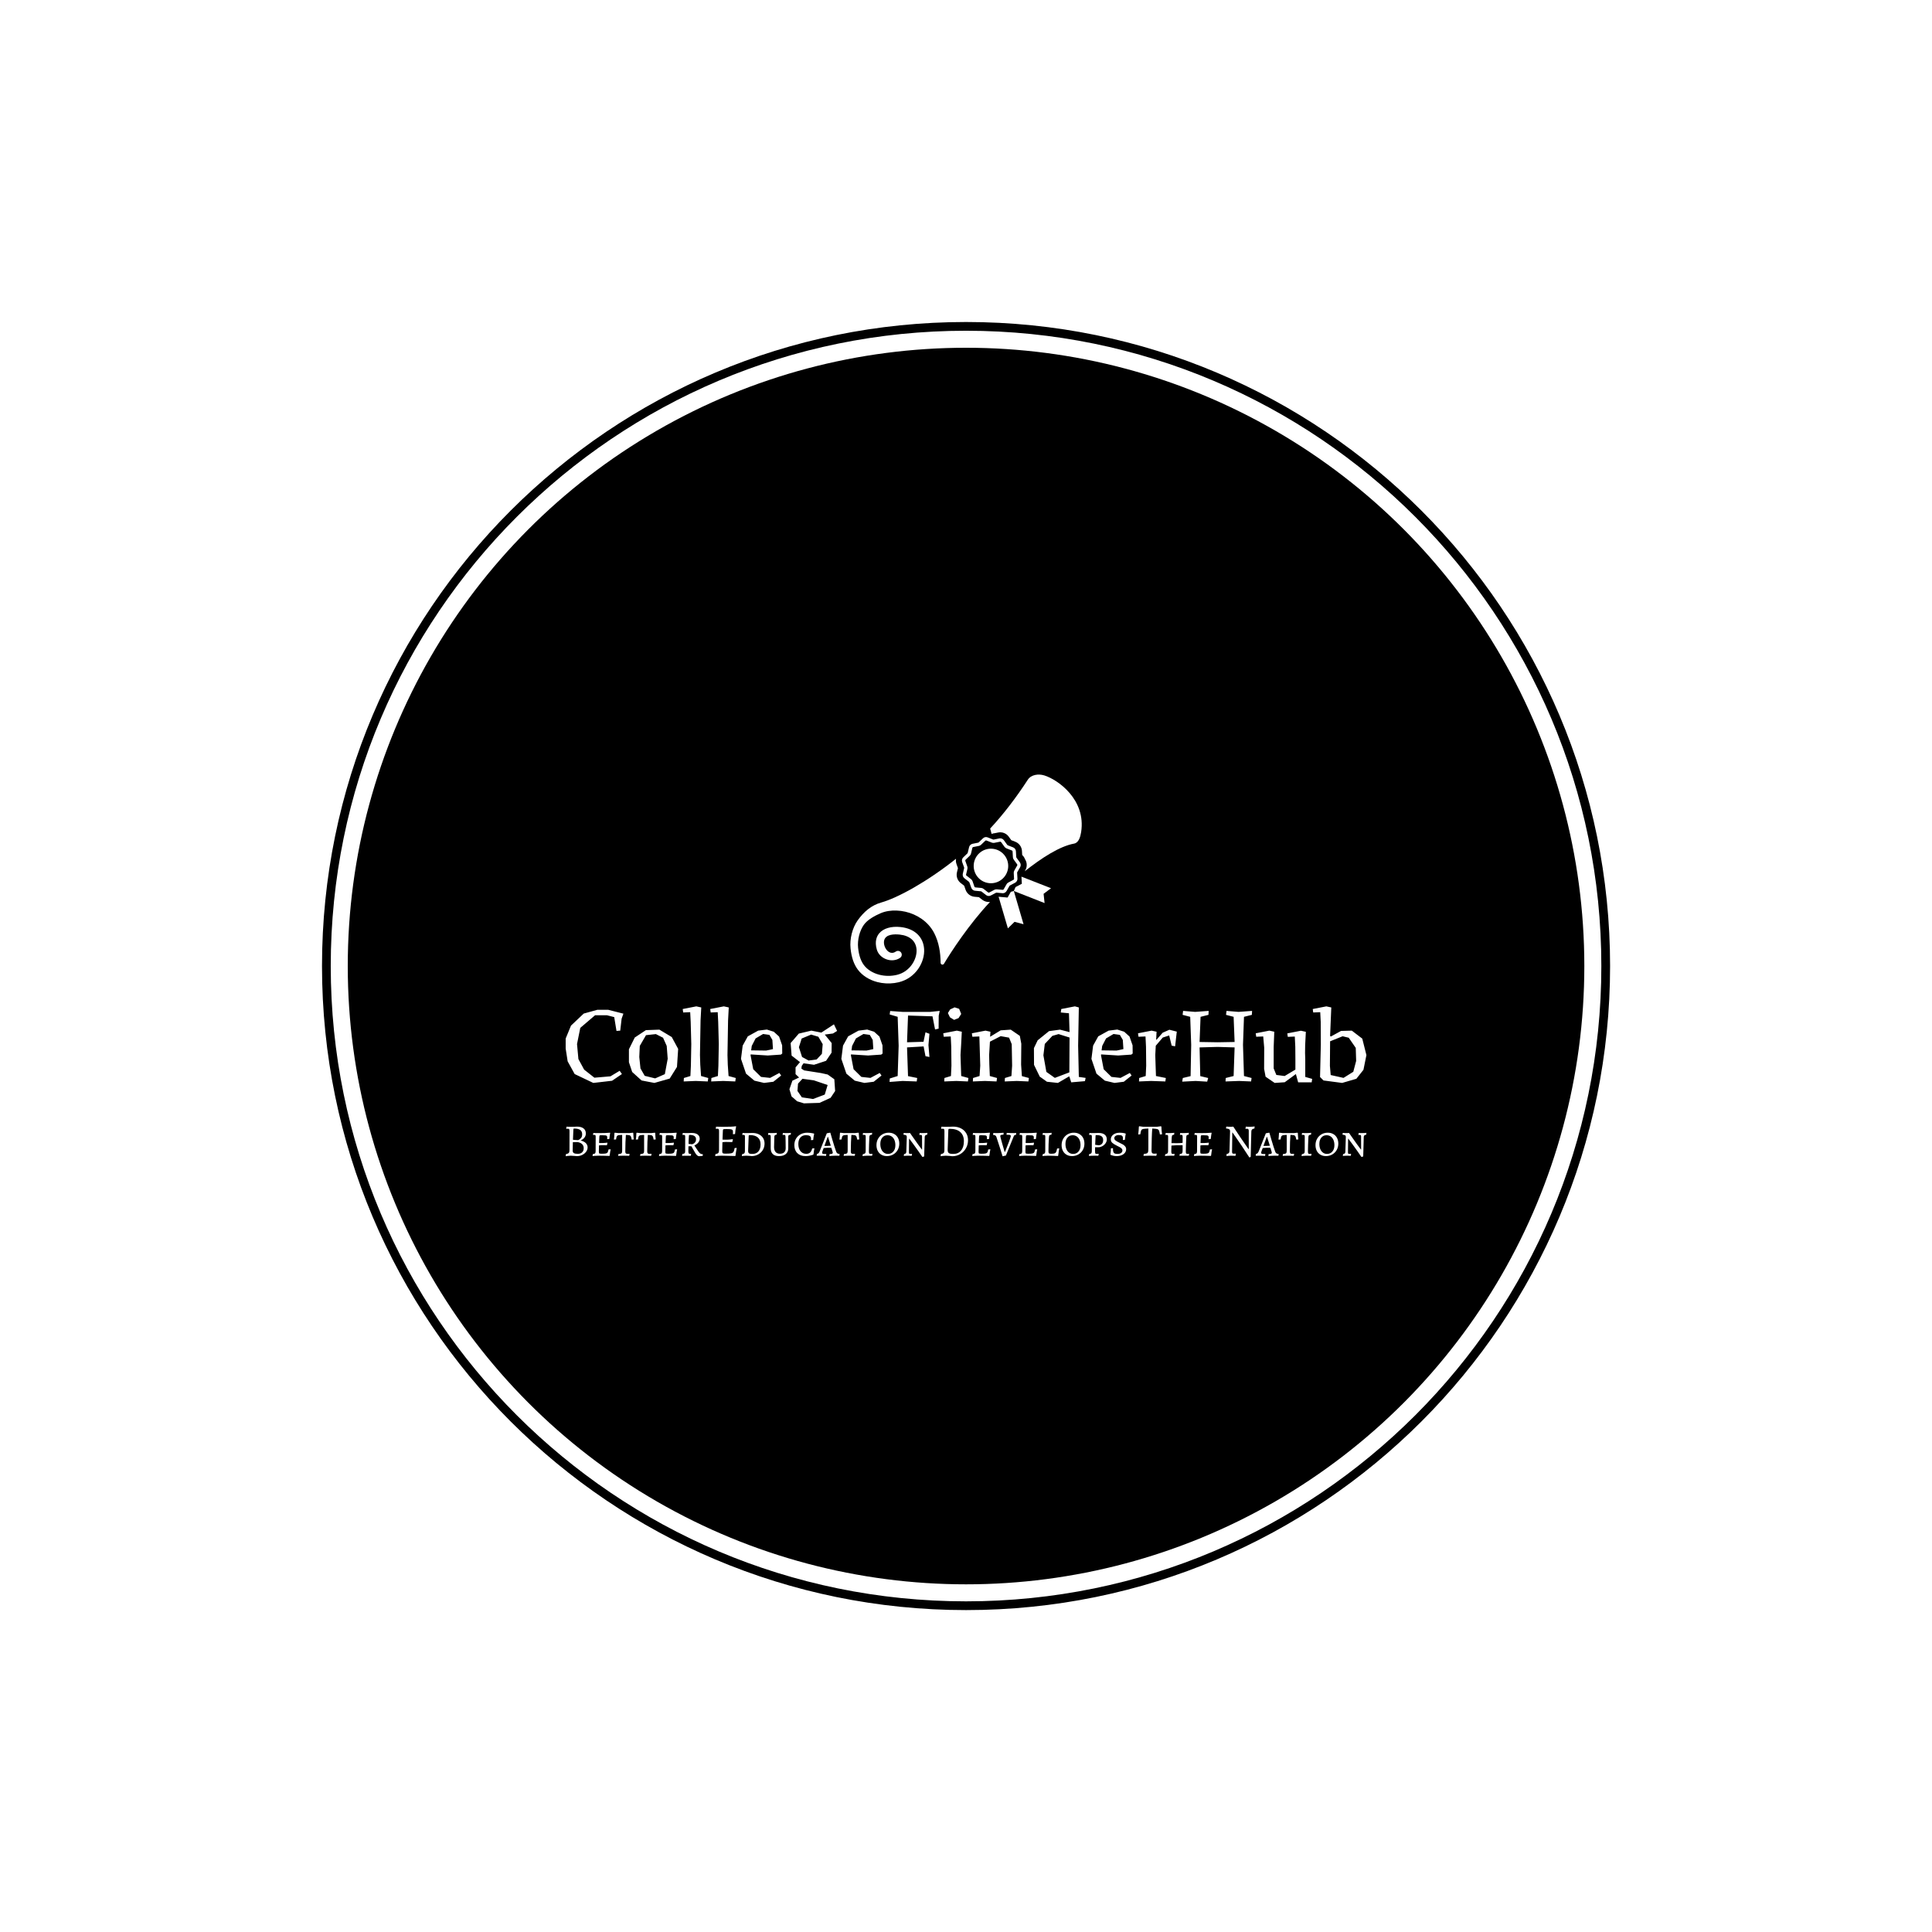 <svg xmlns="http://www.w3.org/2000/svg" version="1.1" xmlns:xlink="http://www.w3.org/1999/xlink" xmlns:svgjs="http://svgjs.dev/svgjs" width="1500" height="1500" viewBox="0 0 1500 1500"><rect width="1500" height="1500" fill="#ffffff"></rect><g transform="matrix(0.667,0,0,0.667,249.784,249.784)"><svg viewBox="0 0 343 343" data-background-color="#ffffff" preserveAspectRatio="xMidYMid meet" height="1500" width="1500" xmlns="http://www.w3.org/2000/svg" xmlns:xlink="http://www.w3.org/1999/xlink"><g id="tight-bounds" transform="matrix(1,0,0,1,0.074,0.074)"><svg viewBox="0 0 342.852 342.852" height="342.852" width="342.852"><g><svg></svg></g><g><svg viewBox="0 0 342.852 342.852" height="342.852" width="342.852"><g><path d="M0 171.426c0-94.676 76.75-171.426 171.426-171.426 94.676 0 171.426 76.75 171.426 171.426 0 94.676-76.75 171.426-171.426 171.426-94.676 0-171.426-76.75-171.426-171.426zM171.426 340.523c93.39 0 169.098-75.708 169.097-169.097 0-93.39-75.708-169.098-169.097-169.098-93.39 0-169.098 75.708-169.098 169.098 0 93.39 75.708 169.098 169.098 169.097z" data-fill-palette-color="tertiary" fill="#000000" stroke="transparent"></path><ellipse rx="164.569" ry="164.569" cx="171.426" cy="171.426" fill="#000000" stroke="transparent" stroke-width="0" fill-opacity="1" data-fill-palette-color="tertiary"></ellipse></g><g transform="matrix(1,0,0,1,64.847,120.465)"><svg viewBox="0 0 213.158 101.921" height="101.921" width="213.158"><g><svg viewBox="0 0 213.158 101.921" height="101.921" width="213.158"><g><svg viewBox="0 0 213.158 101.921" height="101.921" width="213.158"><g transform="matrix(1,0,0,1,0,61.692)"><svg viewBox="0 0 213.158 40.229" height="40.229" width="213.158"><g id="textblocktransform"><svg viewBox="0 0 213.158 40.229" height="40.229" width="213.158" id="textblock"><g><svg viewBox="0 0 213.158 25.817" height="25.817" width="213.158"><g transform="matrix(1,0,0,1,0,0)"><svg width="213.158" viewBox="2.2 -37.8 405.76 49.15" height="25.817" data-palette-color="#ffffff"><path d="M29.55-5.15L30.7-3.5 25.7-0.1 16.2 1 6.75-3.5 3.2-9.95 2.2-16.4 2.2-21.5 4.9-28.05 11.35-34.15 18.2-36.05 23.8-36.05 31.45-34.1 30.55-31.55 29.85-25.5 27.95-25.35 26.8-32.35 23.1-33.3 17.1-33.3 9.6-26.9 7.95-18.7 8.65-11.1 11.55-5.75 16.75-1.65 24.9-2.35 29.55-5.15ZM35.9-4.55L34.25-9.5 34.25-16.05 37.2-22 42.85-25.75 49.7-26 55.95-22.25 59.2-16.25 58.6-7.1 54.9-1.2 47.15 1 40.65-0.25 35.9-4.55ZM42.9-23.2L39.75-17.75 39.5-12.15 40.1-6.35 42.25-2.6 47.55-1.3 52.45-3.45 53.9-11.25 53.4-17.75 51.55-21.9 47.9-23.75 42.9-23.2ZM68.1 0L62 0.25 62.1-1.5 65.4-2.5 65.65-7.75 65.85-18.7 65.55-29.85 65.3-34.85 61.75-34.7 61.5-36.45 68.4-37.8 70.9-37.25 70.55-30.65 70.25-13.15 70.4-8.3 70.8-2.5 74.45-1.5 74.2 0.25 68.1 0ZM82.04 0L75.94 0.25 76.04-1.5 79.34-2.5 79.59-7.75 79.79-18.7 79.49-29.85 79.24-34.85 75.69-34.7 75.44-36.45 82.34-37.8 84.84-37.25 84.49-30.65 84.19-13.15 84.34-8.3 84.74-2.5 88.39-1.5 88.14 0.25 82.04 0ZM104.59-12.9L95.94-13.45 95.89-13 97.24-5.95 101.19-2.05 105.79-1.55 110.49-4.05 111.39-2.75 107.44 0.4 102.74 1 97.84-0.15 93.59-3.7 91.04-11.2 91.89-17.9 94.49-22.6 99.74-25.5 104.14-26.05 107.64-24.95 110.34-22.5 111.89-18.05 111.94-13.9 111.24-13.35 104.59-12.9ZM102.24-23.8L98.44-21.55 96.49-17.75 96.19-15.5 103.79-15.4 107.24-16.15 106.94-20.8 105.44-23.35 102.24-23.8ZM131.74-24.5L138.14-28.7 139.74-25.35 137.64-24.05 133.49-23.5 136.99-19.2 136.94-14.35 134.14-10.2 128.04-8.2 122.74-8.95 121.84-7.65 121.64-6.25 123.04-5.35 131.64-4 134.99-3.25 138.34-0.85 138.74 5.1 136.44 8.55 130.84 11.1 122.94 11.35 119.49 10.3 116.64 7.8 115.59 4.2 117.09-0.15 120.49-1.75 118.69-3.45 118.69-6.9 120.94-9.55 116.69-12.85 116.19-19.2 120.34-24 126.69-25.5 131.74-24.5ZM121.99-12.15L125.29-10.35 129.39-10.9 132.04-13.75 132.44-18.65 130.24-22.4 126.59-23.5 121.79-21.5 120.39-17.1 121.99-12.15ZM134.94 2.05L127.99-0.3 122.19-1.1 119.94 1.35 119.64 5.05 121.89 8.3 127.54 9.15 133.49 6.9 134.94 2.05ZM155.44-12.9L146.79-13.45 146.74-13 148.09-5.95 152.04-2.05 156.64-1.55 161.34-4.05 162.24-2.75 158.29 0.4 153.59 1 148.69-0.15 144.44-3.7 141.89-11.2 142.74-17.9 145.34-22.6 150.59-25.5 154.99-26.05 158.49-24.95 161.19-22.5 162.74-18.05 162.79-13.9 162.09-13.35 155.44-12.9ZM153.09-23.8L149.29-21.55 147.34-17.75 147.04-15.5 154.64-15.4 158.09-16.15 157.79-20.8 156.29-23.35 153.09-23.8ZM186.88-35L191.73-35.5 191.23-33.05 191.18-26.5 189.38-26.1 188.08-32.75 175.68-33.15 175.18-19.6 183.53-19.85 184.53-24.65 186.53-23.9 186.03-18.2 186.53-12.15 184.53-12.55 183.58-17.5 175.18-17 175.68-2.45 180.33-1.5 180.08 0.25 172.93 0 166.33 0.5 166.43-1.25 170.43-2.5 170.93-17.85 170.43-32.5 166.38-33.7 166.63-35.45 172.93-35 186.88-35ZM202.93-24.95L202.58-18.15 202.28-13.15 202.43-8.3 202.63-2.5 206.28-1.5 206.03 0.25 200.13 0 194.03 0.25 194.13-1.5 197.43-2.5 197.68-7.75 197.58-17.35 197.33-22.55 193.78-22.4 193.53-24.15 200.43-25.5 202.93-24.95ZM195.88-34.4L197.03-36.25 199.28-37.3 201.58-36.55 202.63-33.95 201.28-31.85 199.03-30.95 196.93-32.25 195.88-34.4ZM232.98-8.3L233.38-2.45 236.93-1.5 236.68 0.25 230.78 0 224.68 0.25 224.78-1.5 228.08-2.5 228.43-7.75 228.23-18.65 226.88-21.95 222.63-22.7 217.18-19.9 217.08-18.15 216.78-13.15 216.88-8.3 217.13-2.5 220.78-1.5 220.53 0.25 214.63 0 208.53 0.25 208.63-1.5 211.93-2.5 212.28-7.75 211.83-22.55 208.28-22.4 208.03-24.15 214.93-25.5 217.43-24.95 217.28-22.4 222.63-25.65 227.73-26 232.33-22.85 233.08-18.85 232.98-8.3ZM258.38 0.7L257.43-2.25 257.18-2.25 251.63 1 246.08 0.4 242.43-2.2 239.53-8.15 239.48-16.65 241.38-20.6 247.13-25.25 252.68-26 257.53-24.75 257.23-34.3 253.08-34.7 253.33-36.45 260.23-37.8 262.23-37.25 261.88-17.9 262.23-2.05 265.68-1.55 265.33 0.1 258.38 0.7ZM245.78-4.6L250.08-1.55 257.43-4.35 257.53-22 251.98-23.75 248.83-22.85 244.98-18.75 244.28-13 245.78-4.6ZM282.17-12.9L273.52-13.45 273.47-13 274.82-5.95 278.77-2.05 283.37-1.55 288.07-4.05 288.97-2.75 285.02 0.4 280.32 1 275.42-0.15 271.17-3.7 268.62-11.2 269.47-17.9 272.07-22.6 277.32-25.5 281.72-26.05 285.22-24.95 287.92-22.5 289.47-18.05 289.52-13.9 288.82-13.35 282.17-12.9ZM279.82-23.8L276.02-21.55 274.07-17.75 273.77-15.5 281.37-15.4 284.82-16.15 284.52-20.8 283.02-23.35 279.82-23.8ZM301.62-24.95L301.42-20.9 301.62-20.9 304.72-24.45 308.12-25.95 311.87-25 311.02-17.55 309.27-17.9 308.02-23.05 304.77-22 301.22-17.85 300.97-13.15 301.12-8.3 301.32-2.5 306.32-1.5 306.07 0.25 298.82 0 292.72 0.25 292.82-1.5 296.12-2.5 296.37-7.75 296.27-17.35 296.02-22.55 292.47-22.4 292.22-24.15 299.12-25.5 301.62-24.95ZM345.42-18.3L345.92-2.5 349.77-1.5 349.52 0.25 343.42 0 336.57 0.25 336.67-1.5 340.67-2.5 341.17-17 332.57-17.25 323.42-17 323.77-2.45 327.77-1.5 327.27 0.35 321.42 0 314.62 0.35 314.92-1.5 318.87-2.45 319.17-18.3 318.67-32.5 314.82-33.5 315.07-35.5 321.17-35 328.02-35.5 327.92-33.5 323.92-32.5 323.42-19.75 332.57-19.6 341.17-19.75 340.67-32.5 336.82-33.5 337.07-35.5 343.17-35 350.02-35.5 349.92-33.5 345.92-32.5 345.42-18.3ZM361.27-24.95L360.97-17.25 360.97-6.35 362.32-3.05 366.52-2.5 371.97-5.75 371.97-11.05 371.92-17.3 371.67-22.5 368.12-22.35 367.87-24.1 374.77-25.45 377.27-24.9 376.92-18.1 376.87-14.1 376.97-11.05 376.97-2.05 380.47-1.05 380.22 0.7 373.37 0.7 372.22-3.5 366.57 0.65 361.47 1 356.87-2.15 356.12-6.15 356.17-16.85 355.67-22.55 352.12-22.4 351.87-24.15 358.77-25.5 361.27-24.95ZM390.16-37.25L389.56-22.85 389.91-22.5 395.11-25.35 400.56-25.5 405.86-21.45 407.96-13.1 406.46-5.65 402.86-1.1 395.66 1 386.21-0.25 384.46-2 384.86-18.5 384.81-29.85 384.56-34.85 381.01-34.7 380.76-36.45 387.66-37.8 390.16-37.25ZM389.56-20.1L389.46-7.65 389.86-3 396.36-1.55 401.31-4.65 402.76-10.15 402.56-16.75 399.01-21.9 395.91-22.65 389.56-20.1Z" opacity="1" transform="matrix(1,0,0,1,0,0)" fill="#ffffff" class="wordmark-text-0" data-fill-palette-color="quaternary" id="text-0"></path></svg></g></svg></g><g transform="matrix(1,0,0,1,0,31.912)"><svg viewBox="0 0 213.158 8.317" height="8.317" width="213.158"><g transform="matrix(1,0,0,1,0,0)"><svg width="213.158" viewBox="2.9 -32.45 882.86 34.45" height="8.317" data-palette-color="#ffffff"><path d="M8.6 0Q7.05 0 5.25 0.25 3.45 0.5 2.9 0.6L2.9 0.6 3.2-1.7Q5.5-2.15 6.3-3.03 7.1-3.9 7.1-6L7.1-6 7.15-27Q7.15-28.6 6.78-29.15 6.4-29.7 5.3-29.7L5.3-29.7Q4.8-29.7 4.3-29.65 3.8-29.6 3.6-29.6L3.6-29.6 3.5-29.8 3.85-32Q4.45-31.95 6.1-31.9 7.75-31.85 9.4-31.85L9.4-31.85Q11.1-31.85 12.88-31.93 14.65-32 15.3-32.05L15.3-32.05Q20.05-32.05 22.6-30.08 25.15-28.1 25.15-24.45L25.15-24.45Q25.15-21.95 23.63-19.95 22.1-17.95 19.35-16.75L19.35-16.75Q23-15.95 25.05-13.95 27.1-11.95 27.1-9.15L27.1-9.15Q27.1-6.6 25.48-4.38 23.85-2.15 21.15-0.83 18.45 0.5 15.35 0.5L15.35 0.5Q14 0.5 12.25 0.25L12.25 0.25Q9.4 0 8.6 0L8.6 0ZM10.95-17.55Q11.7-17.5 13.48-17.35 15.25-17.2 16.4-17.15L16.4-17.15Q16.4-17 17.7-17.68 19-18.35 20.05-19.78 21.1-21.2 21.1-23.6L21.1-23.6Q21.1-26.8 18.95-28.35 16.8-29.9 12.3-29.9L12.3-29.9Q11.8-29.9 11.63-29.68 11.45-29.45 11.4-28.75L11.4-28.75Q11.1-23.95 10.95-17.55L10.95-17.55ZM10.85-14.9L10.65-5.55Q10.65-3.65 11.95-2.85 13.25-2.05 16.35-2.05L16.35-2.05Q19.35-2.05 21.08-3.73 22.8-5.4 22.8-8.25L22.8-8.25Q22.8-10.95 21.1-12.68 19.4-14.4 16.05-15L16.05-15 10.85-14.9ZM32.55 0.4L32.8-1.7Q34.65-1.9 35.3-2.6 35.95-3.3 35.95-5L35.95-5 36-20.85Q36-22.1 35.7-22.53 35.4-22.95 34.5-22.95L34.5-22.95 33.15-22.9 33.05-23.1 33.35-25Q33.95-25 35.7-24.95 37.45-24.9 39.5-24.9L39.5-24.9Q47.85-24.9 51.85-25.35L51.85-25.35 52-25.1Q51.9-24.55 51.55-22.6 51.2-20.65 51.05-18.4L51.05-18.4 48.65-18.2Q48.65-18.4 48.7-18.88 48.75-19.35 48.75-19.85L48.75-19.85Q48.75-21.15 48.37-21.68 48-22.2 46.82-22.38 45.65-22.55 42.75-22.55L42.75-22.55Q41.4-22.55 40.9-22.48 40.4-22.4 40.25-22.13 40.1-21.85 40.05-21.1L40.05-21.1 39.75-14 43.85-13.95Q44.75-13.95 46.5-14.13 48.25-14.3 48.8-14.35L48.8-14.35 49-14.1 48.4-11.5Q47.85-11.5 46.22-11.55 44.6-11.6 42.8-11.6L42.8-11.6Q41.4-11.6 39.65-11.35L39.65-11.35Q39.5-7.55 39.5-4.5L39.5-4.5Q39.5-3.35 39.67-2.9 39.85-2.45 40.47-2.3 41.1-2.15 42.55-2.15L42.55-2.15Q45.8-2.15 47.2-2.45 48.6-2.75 49.17-3.68 49.75-4.6 50.1-6.85L50.1-6.85 52.3-7.05 52.5-6.8Q52.35-6.25 51.97-4.23 51.6-2.2 51.4 0L51.4 0 51.1 0.25Q49.75 0.2 45.5 0.1 41.25 0 38.6 0L38.6 0Q36.55 0 34.8 0.18 33.05 0.35 32.55 0.4L32.55 0.4ZM60.75 0.2L61.1-1.8Q63.1-1.95 63.92-2.3 64.75-2.65 64.97-3.48 65.2-4.3 65.2-6.35L65.2-6.35 65.2-22.9Q62.05-22.8 60.95-22.55 59.85-22.3 59.32-21.38 58.8-20.45 58.45-17.9L58.45-17.9 56.1-17.75Q56.2-18.4 56.42-20.63 56.65-22.85 56.7-25L56.7-25 57.1-25.35 60.65-24.95 73.4-24.95 77.05-25.35 77.45-25Q77.5-22.8 77.7-20.65 77.9-18.5 78-17.9L78-17.9 75.7-17.75Q75.3-20.35 74.77-21.33 74.25-22.3 73.22-22.55 72.2-22.8 69.3-22.9L69.3-22.9Q69.05-20.5 68.84-14.93 68.65-9.35 68.65-4.65L68.65-4.65Q68.65-3.2 69.2-2.6 69.75-2 71-2L71-2Q71.9-2 72.47-2.05 73.05-2.1 73.2-2.1L73.2-2.1 73.34-1.95 73 0.15Q72.3 0.15 70.4 0.08 68.5 0 66.7 0L66.7 0Q64.9 0 63.15 0.08 61.4 0.15 60.75 0.2L60.75 0.2ZM84.94 0.2L85.29-1.8Q87.29-1.95 88.12-2.3 88.94-2.65 89.17-3.48 89.39-4.3 89.39-6.35L89.39-6.35 89.39-22.9Q86.24-22.8 85.14-22.55 84.04-22.3 83.52-21.38 82.99-20.45 82.64-17.9L82.64-17.9 80.29-17.75Q80.39-18.4 80.62-20.63 80.84-22.85 80.89-25L80.89-25 81.29-25.35 84.84-24.95 97.59-24.95 101.24-25.35 101.64-25Q101.69-22.8 101.89-20.65 102.09-18.5 102.19-17.9L102.19-17.9 99.89-17.75Q99.49-20.35 98.97-21.33 98.44-22.3 97.42-22.55 96.39-22.8 93.49-22.9L93.49-22.9Q93.24-20.5 93.04-14.93 92.84-9.35 92.84-4.65L92.84-4.65Q92.84-3.2 93.39-2.6 93.94-2 95.19-2L95.19-2Q96.09-2 96.67-2.05 97.24-2.1 97.39-2.1L97.39-2.1 97.54-1.95 97.19 0.15Q96.49 0.15 94.59 0.08 92.69 0 90.89 0L90.89 0Q89.09 0 87.34 0.08 85.59 0.15 84.94 0.2L84.94 0.2ZM105.84 0.4L106.09-1.7Q107.94-1.9 108.59-2.6 109.24-3.3 109.24-5L109.24-5 109.29-20.85Q109.29-22.1 108.99-22.53 108.69-22.95 107.79-22.95L107.79-22.95 106.44-22.9 106.34-23.1 106.64-25Q107.24-25 108.99-24.95 110.74-24.9 112.79-24.9L112.79-24.9Q121.14-24.9 125.14-25.35L125.14-25.35 125.29-25.1Q125.19-24.55 124.84-22.6 124.49-20.65 124.34-18.4L124.34-18.4 121.94-18.2Q121.94-18.4 121.99-18.88 122.04-19.35 122.04-19.85L122.04-19.85Q122.04-21.15 121.67-21.68 121.29-22.2 120.12-22.38 118.94-22.55 116.04-22.55L116.04-22.55Q114.69-22.55 114.19-22.48 113.69-22.4 113.54-22.13 113.39-21.85 113.34-21.1L113.34-21.1 113.04-14 117.14-13.95Q118.04-13.95 119.79-14.13 121.54-14.3 122.09-14.35L122.09-14.35 122.29-14.1 121.69-11.5Q121.14-11.5 119.52-11.55 117.89-11.6 116.09-11.6L116.09-11.6Q114.69-11.6 112.94-11.35L112.94-11.35Q112.79-7.55 112.79-4.5L112.79-4.5Q112.79-3.35 112.97-2.9 113.14-2.45 113.77-2.3 114.39-2.15 115.84-2.15L115.84-2.15Q119.09-2.15 120.49-2.45 121.89-2.75 122.47-3.68 123.04-4.6 123.39-6.85L123.39-6.85 125.59-7.05 125.79-6.8Q125.64-6.25 125.27-4.23 124.89-2.2 124.69 0L124.69 0 124.39 0.25Q123.04 0.2 118.79 0.1 114.54 0 111.89 0L111.89 0Q109.84 0 108.09 0.18 106.34 0.35 105.84 0.4L105.84 0.4ZM150.09 0.6Q148.99 0.6 147.84-0.38 146.69-1.35 145.74-3.05L145.74-3.05 141.54-10.4 138.29-10.4 138.19-5.05Q138.19-3.6 138.39-2.98 138.59-2.35 139.16-2.15 139.74-1.95 141.14-1.9L141.14-1.9 141.24-1.75 140.84 0.15Q140.24 0.1 138.66 0.08 137.09 0.05 135.49 0.05L135.49 0.05Q133.94 0.05 132.79 0.1 131.64 0.15 131.24 0.2L131.24 0.2 131.59-1.85Q133.44-2.1 134.04-2.7 134.64-3.3 134.64-4.95L134.64-4.95 134.69-20.9Q134.69-22.1 134.39-22.53 134.09-22.95 133.24-22.95L133.24-22.95 131.84-22.9 131.69-23.1 131.99-25Q132.49-25 133.89-24.95 135.29-24.9 136.69-24.9L136.69-24.9Q138.14-24.9 139.79-24.98 141.44-25.05 142.04-25.05L142.04-25.05Q146.09-25.05 148.39-23.38 150.69-21.7 150.69-18.75L150.69-18.75Q150.69-16.45 149.14-14.5 147.59-12.55 144.79-11.3L144.79-11.3 149.04-4.9Q150.24-3.1 151.34-2.35 152.44-1.6 153.99-1.6L153.99-1.6 154.19-1.35 153.94 0.2 150.09 0.6ZM142.44-12.6Q143.39-13 144.11-13.38 144.84-13.75 145.74-14.95 146.64-16.15 146.64-18.05L146.64-18.05Q146.64-22.9 139.49-22.9L139.49-22.9Q139.09-22.9 138.94-22.73 138.79-22.55 138.79-22L138.79-22Q138.39-15.9 138.39-13L138.39-13 142.44-12.6ZM191.33-8.6L191.48-8.35Q190.63-4.3 190.13 0.05L190.13 0.05 189.88 0.35Q179.38 0 174.73 0L174.73 0Q171.03 0 167.78 0.5L167.78 0.5 168.08-1.8Q170.33-2.1 171.16-2.98 171.98-3.85 171.98-6L171.98-6 172.03-27Q172.03-28.6 171.66-29.15 171.28-29.7 170.18-29.7L170.18-29.7 168.48-29.6 168.38-29.8 168.73-32Q173.83-31.85 175.68-31.85L175.68-31.85Q181.63-31.85 184.93-31.98 188.23-32.1 190.68-32.45L190.68-32.45 190.83-32.15Q189.93-28.2 189.68-23.85L189.68-23.85 187.28-23.65 187.38-25.8Q187.38-27.55 186.93-28.23 186.48-28.9 184.98-29.13 183.48-29.35 179.73-29.35L179.73-29.35Q177.98-29.35 177.33-29.25 176.68-29.15 176.48-28.78 176.28-28.4 176.23-27.4L176.23-27.4 175.83-17.7 180.98-17.65Q182.93-17.65 187.08-18.2L187.08-18.2 187.28-17.95 186.58-15Q181.03-15.15 179.58-15.15L179.58-15.15Q177.93-15.15 175.73-14.8L175.73-14.8 175.53-5.25Q175.53-3.8 175.78-3.23 176.03-2.65 176.81-2.45 177.58-2.25 179.48-2.25L179.48-2.25Q183.68-2.25 185.46-2.65 187.23-3.05 187.98-4.25 188.73-5.45 189.13-8.35L189.13-8.35 191.33-8.6ZM207.98 0.45Q207.33 0.35 205.36 0.18 203.38 0 202.03 0L202.03 0Q200.73 0 199.18 0.18 197.63 0.35 197.18 0.45L197.18 0.45 197.43-1.65Q199.23-1.95 199.88-2.65 200.53-3.35 200.53-4.95L200.53-4.95 200.58-20.85Q200.58-22.1 200.28-22.53 199.98-22.95 199.13-22.95L199.13-22.95Q198.68-22.95 198.28-22.9 197.88-22.85 197.73-22.85L197.73-22.85 197.63-23.1 197.93-25Q198.43-25 199.76-24.95 201.08-24.9 202.43-24.9L202.43-24.9Q204.23-24.9 206.13-24.98 208.03-25.05 208.73-25.05L208.73-25.05Q212.73-25.05 215.78-23.6 218.83-22.15 220.51-19.53 222.18-16.9 222.18-13.4L222.18-13.4Q222.18-9.5 220.31-6.35 218.43-3.2 215.18-1.38 211.93 0.45 207.98 0.45L207.98 0.45ZM206.08-22.7Q205.28-22.7 205.01-22.53 204.73-22.35 204.68-21.8L204.68-21.8Q204.08-7.75 204.08-5.3L204.08-5.3Q204.08-3.95 204.48-3.23 204.88-2.5 205.88-2.23 206.88-1.95 208.83-1.95L208.83-1.95Q213.03-1.95 215.41-4.7 217.78-7.45 217.78-12.4L217.78-12.4Q217.78-17.45 214.78-20.08 211.78-22.7 206.08-22.7L206.08-22.7ZM238.08 0.45Q233.63 0.45 231.3-1.75 228.98-3.95 228.98-8.1L228.98-8.1 228.98-20.85Q228.98-22.1 228.68-22.53 228.38-22.95 227.48-22.95L227.48-22.95 226.13-22.9 226.03-23.05 226.33-25Q226.88-25 228.33-24.95 229.78-24.9 231.28-24.9L231.28-24.9Q232.38-24.9 233.83-25.03 235.28-25.15 235.73-25.2L235.73-25.2 235.53-23.2Q234.08-23 233.58-22.55 233.08-22.1 232.98-21L232.98-21 232.68-9.55Q232.68-6 234.33-4.08 235.98-2.15 239.08-2.15L239.08-2.15Q242.23-2.15 243.85-3.73 245.48-5.3 245.48-8.3L245.48-8.3Q245.48-11.4 245.4-15.33 245.33-19.25 245.28-20.85L245.28-20.85Q245.18-22.2 244.93-22.58 244.68-22.95 243.83-22.95L243.83-22.95 242.13-22.9 242.08-23.05 242.38-25Q242.88-25 244.25-24.95 245.63-24.9 247.03-24.9L247.03-24.9Q248.18-24.9 249.5-25.03 250.83-25.15 251.23-25.2L251.23-25.2 251.08-23.2Q249.33-22.95 248.83-22.55 248.33-22.15 248.33-21.05L248.33-21.05 248.33-8.25Q248.33-4.1 245.65-1.83 242.98 0.45 238.08 0.45L238.08 0.45ZM267.28 0.45Q261.63 0.45 258.33-2.8 255.03-6.05 255.03-11.65L255.03-11.65Q255.03-15.6 256.85-18.73 258.68-21.85 261.95-23.6 265.23-25.35 269.38-25.35L269.38-25.35Q270.88-25.35 272.5-25.15 274.13-24.95 275.25-24.7 276.38-24.45 276.68-24.4L276.68-24.4 276.88-24.1Q276.83-23.85 276.63-22.93 276.43-22 276.18-20.5 275.93-19 275.83-17.3L275.83-17.3 273.33-17.15Q273.33-17.3 273.38-17.85 273.43-18.4 273.43-19.1L273.43-19.1Q273.43-22.6 267.83-22.6L267.83-22.6Q263.93-22.6 261.68-20.03 259.43-17.45 259.43-12.95L259.43-12.95Q259.43-7.95 261.8-5 264.18-2.05 268.18-2.05L268.18-2.05Q270.83-2.05 272.4-3.48 273.98-4.9 274.68-7.95L274.68-7.95 277.18-8.15Q277.03-7.55 276.65-5.45 276.28-3.35 276.13-1.5L276.13-1.5 275.83-1.1Q275.53-1 274.4-0.63 273.28-0.25 271.38 0.1 269.48 0.45 267.28 0.45L267.28 0.45ZM293.82 0.35L293.67 0.1 293.82-1.7Q295.92-1.85 296.65-2.15 297.37-2.45 297.37-3.15L297.37-3.15Q297.37-3.95 297.02-4.85L297.02-4.85 295.82-8.7Q294.82-8.75 291.67-8.75L291.67-8.75Q290.22-8.75 287.37-8.45L287.37-8.45 285.97-4.75Q285.62-3.6 285.62-3.35L285.62-3.35Q285.62-2.55 286.17-2.2 286.72-1.85 287.97-1.85L287.97-1.85 290.12-1.85 290.27-1.65 289.97 0.25Q289.47 0.2 287.7 0.1 285.92 0 284.22 0L284.22 0Q282.62 0 281.35 0.05 280.07 0.1 279.62 0.1L279.62 0.1 279.92-1.95Q281.02-2.1 281.67-2.73 282.32-3.35 282.97-4.85L282.97-4.85 290.82-24.7 294.37-25.35 294.72-25.3Q294.72-25.1 297-17.4 299.27-9.7 301.07-4.65L301.07-4.65Q301.57-3.2 302.35-2.63 303.12-2.05 304.82-1.9L304.82-1.9 304.92-1.7 304.67 0.1Q304.17 0.1 302.82 0.05 301.47 0 300.12 0L300.12 0Q298.07 0 296.22 0.15 294.37 0.3 293.82 0.35L293.82 0.35ZM288.17-10.8L291.57-10.8Q293.32-10.8 295.22-11L295.22-11 292.17-20.7 291.82-20.7 288.17-10.8ZM309.37 0.2L309.72-1.8Q311.72-1.95 312.55-2.3 313.37-2.65 313.6-3.48 313.82-4.3 313.82-6.35L313.82-6.35 313.82-22.9Q310.67-22.8 309.57-22.55 308.47-22.3 307.95-21.38 307.42-20.45 307.07-17.9L307.07-17.9 304.72-17.75Q304.82-18.4 305.05-20.63 305.27-22.85 305.32-25L305.32-25 305.72-25.35 309.27-24.95 322.02-24.95 325.67-25.35 326.07-25Q326.12-22.8 326.32-20.65 326.52-18.5 326.62-17.9L326.62-17.9 324.32-17.75Q323.92-20.35 323.4-21.33 322.87-22.3 321.85-22.55 320.82-22.8 317.92-22.9L317.92-22.9Q317.67-20.5 317.47-14.93 317.27-9.35 317.27-4.65L317.27-4.65Q317.27-3.2 317.82-2.6 318.37-2 319.62-2L319.62-2Q320.52-2 321.1-2.05 321.67-2.1 321.82-2.1L321.82-2.1 321.97-1.95 321.62 0.15Q320.92 0.15 319.02 0.08 317.12 0 315.32 0L315.32 0Q313.52 0 311.77 0.08 310.02 0.15 309.37 0.2L309.37 0.2ZM330.22 0.45L330.47-1.6Q332.37-1.95 333.02-2.63 333.67-3.3 333.67-4.95L333.67-4.95 333.72-20.85Q333.72-22.1 333.42-22.53 333.12-22.95 332.22-22.95L332.22-22.95 330.57-22.9 330.47-23.1 330.72-25Q331.02-25 332.34-24.95 333.67-24.9 335.82-24.9L335.82-24.9Q336.97-24.9 338.64-25.05 340.32-25.2 340.82-25.25L340.82-25.25 340.62-23.2Q338.97-23 338.42-22.58 337.87-22.15 337.77-21L337.77-21Q337.57-17 337.39-12.15 337.22-7.3 337.22-4.65L337.22-4.65Q337.22-3.05 337.57-2.5 337.92-1.95 338.97-1.95L338.97-1.95Q339.67-1.95 340.24-2 340.82-2.05 341.02-2.1L341.02-2.1 341.12-1.9 340.77 0.1Q340.17 0.1 338.52 0.05 336.87 0 335.22 0L335.22 0Q333.87 0 332.29 0.18 330.72 0.35 330.22 0.45L330.22 0.45ZM357.07 0.45Q353.67 0.45 351.04-1.05 348.42-2.55 346.99-5.3 345.57-8.05 345.57-11.65L345.57-11.65Q345.57-15.55 347.34-18.68 349.12-21.8 352.19-23.58 355.27-25.35 359.07-25.35L359.07-25.35Q362.52-25.35 365.17-23.85 367.82-22.35 369.27-19.63 370.72-16.9 370.72-13.3L370.72-13.3Q370.72-9.4 368.94-6.28 367.17-3.15 364.04-1.35 360.92 0.45 357.07 0.45L357.07 0.45ZM358.27-1.95Q361.92-1.95 364.17-4.58 366.42-7.2 366.42-11.55L366.42-11.55Q366.42-14.85 365.34-17.35 364.27-19.85 362.29-21.2 360.32-22.55 357.72-22.55L357.72-22.55Q354.17-22.55 351.99-19.95 349.82-17.35 349.82-13L349.82-13Q349.82-9.7 350.87-7.2 351.92-4.7 353.84-3.33 355.77-1.95 358.27-1.95L358.27-1.95ZM395.86-6.8L395.81-21.25Q395.81-22.9 394.46-22.9L394.46-22.9 392.96-22.9 392.86-23.1 393.21-25.05Q393.66-25 394.91-24.95 396.16-24.9 397.46-24.9L397.46-24.9Q398.56-24.9 399.94-25.03 401.31-25.15 401.71-25.2L401.71-25.2 401.51-23.15Q400.06-22.95 399.44-22.38 398.81-21.8 398.76-20.65L398.76-20.65 398.16 0.85 396.21 1.4Q391.46-5.55 386.61-12.2 381.76-18.85 381.76-18.75L381.76-18.75 381.51-18.75 381.36-3.6Q381.36-2.65 381.66-2.3 381.96-1.95 382.66-1.95L382.66-1.95 384.66-2 384.81-1.85 384.41 0.15Q383.96 0.1 382.64 0.05 381.31 0 379.86 0L379.86 0Q378.71 0 377.41 0.13 376.11 0.25 375.71 0.3L375.71 0.3 375.96-1.75Q377.21-1.9 377.81-2.48 378.41-3.05 378.46-4.2L378.46-4.2 379.01-20.7Q379.01-21.95 378.29-22.43 377.56-22.9 375.51-23.15L375.51-23.15 375.31-23.4 375.66-25.1Q376.06-25.05 377.19-24.98 378.31-24.9 379.46-24.9L379.46-24.9Q380.56-24.9 381.41-24.95 382.26-25 382.51-25.05L382.51-25.05Q386.56-19.1 391.09-12.9 395.61-6.7 395.61-6.8L395.61-6.8 395.86-6.8ZM429.21 0.6Q428.46 0.5 426.03 0.25 423.61 0 422.01 0L422.01 0Q420.46 0 418.63 0.25 416.81 0.5 416.26 0.6L416.26 0.6 416.56-1.7Q418.86-2.15 419.66-3.03 420.46-3.9 420.46-6L420.46-6 420.51-27Q420.51-28.6 420.13-29.15 419.76-29.7 418.66-29.7L418.66-29.7Q418.16-29.7 417.66-29.65 417.16-29.6 416.96-29.6L416.96-29.6 416.86-29.8 417.21-32Q417.76-31.95 419.31-31.9 420.86-31.85 422.46-31.85L422.46-31.85Q424.61-31.85 426.91-31.93 429.21-32 430.06-32.05L430.06-32.05Q434.86-32.05 438.61-30.18 442.36-28.3 444.43-24.9 446.51-21.5 446.51-17.1L446.51-17.1Q446.51-12.2 444.21-8.15 441.91-4.1 437.96-1.75 434.01 0.6 429.21 0.6L429.21 0.6ZM426.61-29.6Q425.56-29.6 425.21-29.38 424.86-29.15 424.81-28.5L424.81-28.5Q424.06-9.25 424.06-6.55L424.06-6.55Q424.06-4.65 424.58-3.7 425.11-2.75 426.43-2.35 427.76-1.95 430.36-1.95L430.36-1.95Q435.76-1.95 438.86-5.68 441.96-9.4 441.96-15.9L441.96-15.9Q441.96-22.5 437.98-26.05 434.01-29.6 426.61-29.6L426.61-29.6ZM451.2 0.4L451.45-1.7Q453.31-1.9 453.95-2.6 454.61-3.3 454.61-5L454.61-5 454.65-20.85Q454.65-22.1 454.36-22.53 454.06-22.95 453.15-22.95L453.15-22.95 451.81-22.9 451.7-23.1 452-25Q452.61-25 454.36-24.95 456.11-24.9 458.15-24.9L458.15-24.9Q466.5-24.9 470.5-25.35L470.5-25.35 470.65-25.1Q470.56-24.55 470.2-22.6 469.86-20.65 469.7-18.4L469.7-18.4 467.31-18.2Q467.31-18.4 467.36-18.88 467.4-19.35 467.4-19.85L467.4-19.85Q467.4-21.15 467.03-21.68 466.65-22.2 465.48-22.38 464.31-22.55 461.4-22.55L461.4-22.55Q460.06-22.55 459.56-22.48 459.06-22.4 458.9-22.13 458.75-21.85 458.7-21.1L458.7-21.1 458.4-14 462.5-13.95Q463.4-13.95 465.15-14.13 466.9-14.3 467.45-14.35L467.45-14.35 467.65-14.1 467.06-11.5Q466.5-11.5 464.88-11.55 463.25-11.6 461.45-11.6L461.45-11.6Q460.06-11.6 458.31-11.35L458.31-11.35Q458.15-7.55 458.15-4.5L458.15-4.5Q458.15-3.35 458.33-2.9 458.5-2.45 459.13-2.3 459.75-2.15 461.2-2.15L461.2-2.15Q464.45-2.15 465.86-2.45 467.25-2.75 467.83-3.68 468.4-4.6 468.75-6.85L468.75-6.85 470.95-7.05 471.15-6.8Q471-6.25 470.63-4.23 470.25-2.2 470.06 0L470.06 0 469.75 0.25Q468.4 0.2 464.15 0.1 459.9 0 457.25 0L457.25 0Q455.2 0 453.45 0.18 451.7 0.35 451.2 0.4L451.2 0.4ZM484.6 0.65Q484-1.4 481.88-8.13 479.75-14.85 477.8-20.65L477.8-20.65Q477.45-21.75 476.58-22.3 475.7-22.85 474.2-22.95L474.2-22.95 474.1-23.1 474.4-25Q474.95-25 476.4-24.95 477.85-24.9 479.25-24.9L479.25-24.9Q480.75-24.9 482.85-25.08 484.95-25.25 485.6-25.3L485.6-25.3 485.75-25 485.6-23.2Q483.4-23.05 482.73-22.75 482.05-22.45 482.05-21.65L482.05-21.65Q482.05-20.85 484.08-13.8 486.1-6.75 486.85-4.2L486.85-4.2 487.3-4.2Q489.05-8.4 491.38-14.6 493.7-20.8 493.7-21.6L493.7-21.6Q493.7-22.4 493.1-22.73 492.5-23.05 491.05-23.05L491.05-23.05 489.05-23.05 488.95-23.25 489.2-25.15Q489.75-25.1 491.58-25 493.4-24.9 495.1-24.9L495.1-24.9Q496.65-24.9 497.95-24.95 499.25-25 499.7-25L499.7-25 499.35-22.95Q498.15-22.9 497.68-22.53 497.2-22.15 496.75-21L496.75-21 488.3-0.2 484.6 0.65ZM502.85 0.4L503.1-1.7Q504.95-1.9 505.6-2.6 506.25-3.3 506.25-5L506.25-5 506.3-20.85Q506.3-22.1 506-22.53 505.7-22.95 504.8-22.95L504.8-22.95 503.45-22.9 503.35-23.1 503.65-25Q504.25-25 506-24.95 507.75-24.9 509.8-24.9L509.8-24.9Q518.15-24.9 522.15-25.35L522.15-25.35 522.3-25.1Q522.2-24.55 521.85-22.6 521.5-20.65 521.35-18.4L521.35-18.4 518.95-18.2Q518.95-18.4 519-18.88 519.05-19.35 519.05-19.85L519.05-19.85Q519.05-21.15 518.67-21.68 518.3-22.2 517.13-22.38 515.95-22.55 513.05-22.55L513.05-22.55Q511.7-22.55 511.2-22.48 510.7-22.4 510.55-22.13 510.4-21.85 510.35-21.1L510.35-21.1 510.05-14 514.15-13.95Q515.05-13.95 516.8-14.13 518.55-14.3 519.1-14.35L519.1-14.35 519.3-14.1 518.7-11.5Q518.15-11.5 516.52-11.55 514.9-11.6 513.1-11.6L513.1-11.6Q511.7-11.6 509.95-11.35L509.95-11.35Q509.8-7.55 509.8-4.5L509.8-4.5Q509.8-3.35 509.97-2.9 510.15-2.45 510.77-2.3 511.4-2.15 512.85-2.15L512.85-2.15Q516.1-2.15 517.5-2.45 518.9-2.75 519.48-3.68 520.05-4.6 520.4-6.85L520.4-6.85 522.6-7.05 522.8-6.8Q522.65-6.25 522.27-4.23 521.9-2.2 521.7 0L521.7 0 521.4 0.25Q520.05 0.2 515.8 0.1 511.55 0 508.9 0L508.9 0Q506.85 0 505.1 0.18 503.35 0.35 502.85 0.4L502.85 0.4ZM528.6 0.4L528.9-1.7Q530.5-1.95 531.07-2.63 531.65-3.3 531.65-5L531.65-5 531.7-20.85Q531.7-22.1 531.4-22.53 531.1-22.95 530.2-22.95L530.2-22.95 528.85-22.9 528.7-23.1 529-25Q529.25-25 530.5-24.95 531.75-24.9 533.85-24.9L533.85-24.9Q534.95-24.9 536.57-25.05 538.2-25.2 538.7-25.25L538.7-25.25 538.5-23.15Q537.15-23 536.6-22.68 536.05-22.35 535.95-21.85 535.85-21.35 535.7-19.8L535.7-19.8Q535.2-13.1 535.2-4.95L535.2-4.95Q535.2-3.7 535.42-3.13 535.65-2.55 536.32-2.35 537-2.15 538.45-2.15L538.45-2.15Q540.85-2.15 541.97-2.55 543.1-2.95 543.67-4.13 544.25-5.3 544.7-7.85L544.7-7.85 546.9-8.1 547.05-7.8Q546.95-7.15 546.57-4.83 546.2-2.5 545.9 0.05L545.9 0.05 545.65 0.35Q544.5 0.3 540.77 0.15 537.05 0 534.5 0L534.5 0Q532.5 0 530.77 0.18 529.05 0.35 528.6 0.4L528.6 0.4ZM561.19 0.45Q557.79 0.45 555.17-1.05 552.54-2.55 551.12-5.3 549.69-8.05 549.69-11.65L549.69-11.65Q549.69-15.55 551.47-18.68 553.24-21.8 556.32-23.58 559.39-25.35 563.19-25.35L563.19-25.35Q566.64-25.35 569.29-23.85 571.94-22.35 573.39-19.63 574.84-16.9 574.84-13.3L574.84-13.3Q574.84-9.4 573.07-6.28 571.29-3.15 568.17-1.35 565.04 0.45 561.19 0.45L561.19 0.45ZM562.39-1.95Q566.04-1.95 568.29-4.58 570.54-7.2 570.54-11.55L570.54-11.55Q570.54-14.85 569.47-17.35 568.39-19.85 566.42-21.2 564.44-22.55 561.84-22.55L561.84-22.55Q558.29-22.55 556.12-19.95 553.94-17.35 553.94-13L553.94-13Q553.94-9.7 554.99-7.2 556.04-4.7 557.97-3.33 559.89-1.95 562.39-1.95L562.39-1.95ZM579.79 0.3L580.09-1.75Q581.84-2.05 582.42-2.68 582.99-3.3 582.99-4.95L582.99-4.95 583.04-20.85Q583.04-22.1 582.74-22.53 582.44-22.95 581.59-22.95L581.59-22.95 580.19-22.9 580.04-23.1 580.34-25Q580.59-25 581.82-24.95 583.04-24.9 585.04-24.9L585.04-24.9Q586.39-24.9 588.09-24.98 589.79-25.05 590.49-25.05L590.49-25.05Q594.99-25.05 597.27-23.15 599.54-21.25 599.54-17.95L599.54-17.95Q599.54-15.75 598.19-13.75 596.84-11.75 594.67-10.53 592.49-9.3 590.04-9.3L590.04-9.3 586.59-9.3 586.54-5.8Q586.54-4.05 586.67-3.28 586.79-2.5 587.14-2.25 587.49-2 588.34-2L588.34-2Q588.99-2 589.64-2.05 590.29-2.1 590.49-2.1L590.49-2.1 590.59-1.9 590.19 0.1Q589.74 0.1 588.54 0.05 587.34 0 586.09 0L586.09 0Q584.44 0 582.14 0.1 579.84 0.2 579.79 0.3L579.79 0.3ZM590.84-11.45Q595.49-12.2 595.49-17.25L595.49-17.25Q595.49-20.05 593.74-21.38 591.99-22.7 588.19-22.7L588.19-22.7Q587.49-22.7 587.34-22.63 587.19-22.55 587.14-22.1L587.14-22.1Q586.74-15.75 586.69-12L586.69-12 590.84-11.45ZM610.39 0.45Q608.64 0.45 607.16 0.15 605.69-0.15 604.81-0.48 603.94-0.8 603.74-0.9L603.74-0.9 603.49-1.35Q603.54-1.6 603.66-2.48 603.79-3.35 603.91-4.93 604.04-6.5 604.04-8.1L604.04-8.1 606.29-8.3Q606.29-5.6 606.71-4.28 607.14-2.95 608.19-2.45 609.24-1.95 611.39-1.95L611.39-1.95Q613.79-1.95 615.26-3 616.74-4.05 616.74-5.8L616.74-5.8Q616.74-6.95 615.91-7.83 615.09-8.7 614.01-9.3 612.94-9.9 610.59-11.05L610.59-11.05Q607.39-12.6 605.66-14.1 603.94-15.6 603.94-17.95L603.94-17.95Q603.94-20.05 605.21-21.75 606.49-23.45 608.74-24.4 610.99-25.35 613.74-25.35L613.74-25.35Q615.39-25.35 616.84-25.15 618.29-24.95 619.14-24.73 619.99-24.5 620.19-24.4L620.19-24.4 620.39-24.05Q620.29-23.5 619.94-21.58 619.59-19.65 619.44-17.45L619.44-17.45 617.49-17.25 617.19-17.45Q617.19-17.6 617.24-18.07 617.29-18.55 617.29-19.25L617.29-19.25Q617.29-21.2 616.26-21.98 615.24-22.75 612.64-22.75L612.64-22.75Q610.54-22.75 609.16-21.78 607.79-20.8 607.79-19.3L607.79-19.3Q607.79-17.8 609.16-16.75 610.54-15.7 613.34-14.35L613.34-14.35Q615.79-13.2 617.26-12.35 618.74-11.5 619.79-10.2 620.84-8.9 620.84-7.2L620.84-7.2Q620.84-4.95 619.51-3.23 618.19-1.5 615.81-0.53 613.44 0.45 610.39 0.45L610.39 0.45ZM639.93 0.2L640.33-1.95Q642.83-2.15 643.78-2.58 644.73-3 645.03-4.13 645.33-5.25 645.33-8.1L645.33-8.1 645.33-29.9Q641.08-29.75 639.56-29.43 638.03-29.1 637.48-27.98 636.93-26.85 636.48-23.6L636.48-23.6 634.13-23.4Q634.73-28.15 634.88-32.05L634.88-32.05 635.33-32.45 639.48-31.9 654.98-31.9 659.23-32.45 659.68-32.05Q659.83-27.95 660.43-23.6L660.43-23.6 658.08-23.4Q657.53-26.7 656.98-27.85 656.43-29 655.03-29.35 653.63-29.7 649.63-29.9L649.63-29.9Q649.33-26.9 649.08-19.3 648.83-11.7 648.83-5.6L648.83-5.6Q648.83-3.75 649.48-2.98 650.13-2.2 651.68-2.2L651.68-2.2Q653.18-2.2 654.43-2.35L654.43-2.35 654.58-2.15 654.13 0.15 652.48 0.1 646.78 0Q644.03 0 639.93 0.2L639.93 0.2ZM663.68 0.45L663.93-1.6Q665.78-1.95 666.43-2.63 667.08-3.3 667.08-4.95L667.08-4.95 667.13-20.85Q667.13-22.1 666.83-22.53 666.53-22.95 665.63-22.95L665.63-22.95 664.28-22.9 664.13-23.1 664.43-25Q664.93-25 666.31-24.95 667.68-24.9 669.08-24.9L669.08-24.9Q670.23-24.9 671.83-25.05 673.43-25.2 673.93-25.25L673.93-25.25 673.73-23.2Q672.53-23 672.03-22.73 671.53-22.45 671.36-21.88 671.18-21.3 671.08-19.9L671.08-19.9 670.83-13.85 677.33-13.8Q679.98-13.8 683.08-14.15L683.08-14.15 683.13-20.85Q683.13-22.1 682.83-22.53 682.53-22.95 681.63-22.95L681.63-22.95 680.23-22.9 680.13-23.1 680.43-25Q680.88-24.95 682.18-24.93 683.48-24.9 684.73-24.9L684.73-24.9Q685.93-24.9 687.66-25.05 689.38-25.2 689.93-25.25L689.93-25.25 689.78-23.2Q688.23-23 687.73-22.58 687.23-22.15 687.18-21L687.18-21Q686.98-17.05 686.81-12.18 686.63-7.3 686.63-4.65L686.63-4.65Q686.63-3.05 686.98-2.53 687.33-2 688.38-2L688.38-2Q688.98-2 689.48-2.05 689.98-2.1 690.13-2.1L690.13-2.1 690.28-1.9 689.88 0.1Q689.33 0.1 687.81 0.05 686.28 0 684.63 0L684.63 0 679.63 0.05 680.03-1.95Q681.33-1.95 681.96-2.27 682.58-2.6 682.83-3.43 683.08-4.25 683.08-5.9L683.08-5.9 683.08-11.5 677.33-11.55Q676.53-11.55 674.08-11.38 671.63-11.2 670.78-11.15L670.78-11.15 670.63-4.65Q670.63-3.05 670.98-2.5 671.33-1.95 672.38-1.95L672.38-1.95Q672.98-1.95 673.48-2 673.98-2.05 674.13-2.1L674.13-2.1 674.23-1.9 673.88 0.1Q673.48 0.1 672.36 0.05 671.23 0 669.98 0L669.98 0Q668.13 0 665.93 0.15 663.73 0.3 663.68 0.45L663.68 0.45ZM695.63 0.4L695.88-1.7Q697.73-1.9 698.38-2.6 699.03-3.3 699.03-5L699.03-5 699.08-20.85Q699.08-22.1 698.78-22.53 698.48-22.95 697.58-22.95L697.58-22.95 696.23-22.9 696.13-23.1 696.43-25Q697.03-25 698.78-24.95 700.53-24.9 702.58-24.9L702.58-24.9Q710.93-24.9 714.93-25.35L714.93-25.35 715.08-25.1Q714.98-24.55 714.63-22.6 714.28-20.65 714.13-18.4L714.13-18.4 711.73-18.2Q711.73-18.4 711.78-18.88 711.83-19.35 711.83-19.85L711.83-19.85Q711.83-21.15 711.45-21.68 711.08-22.2 709.9-22.38 708.73-22.55 705.83-22.55L705.83-22.55Q704.48-22.55 703.98-22.48 703.48-22.4 703.33-22.13 703.18-21.85 703.13-21.1L703.13-21.1 702.83-14 706.93-13.95Q707.83-13.95 709.58-14.13 711.33-14.3 711.88-14.35L711.88-14.35 712.08-14.1 711.48-11.5Q710.93-11.5 709.3-11.55 707.68-11.6 705.88-11.6L705.88-11.6Q704.48-11.6 702.73-11.35L702.73-11.35Q702.58-7.55 702.58-4.5L702.58-4.5Q702.58-3.35 702.75-2.9 702.93-2.45 703.55-2.3 704.18-2.15 705.63-2.15L705.63-2.15Q708.88-2.15 710.28-2.45 711.68-2.75 712.25-3.68 712.83-4.6 713.18-6.85L713.18-6.85 715.38-7.05 715.58-6.8Q715.43-6.25 715.05-4.23 714.68-2.2 714.48 0L714.48 0 714.18 0.25Q712.83 0.2 708.58 0.1 704.33 0 701.68 0L701.68 0Q699.63 0 697.88 0.18 696.13 0.35 695.63 0.4L695.63 0.4ZM756.72 2Q752.37-4.75 748.25-10.88 744.12-17 741.47-20.78 738.82-24.55 738.12-25.55L738.12-25.55 737.87-25.55 737.62-4.2Q737.62-3.1 737.97-2.65 738.32-2.2 739.17-2.2L739.17-2.2 741.72-2.25 741.82-2.05 741.37 0.2Q740.82 0.15 739.12 0.08 737.42 0 736.07 0L736.07 0Q734.82 0 733.35 0.18 731.87 0.35 731.42 0.4L731.42 0.4 731.67-1.9Q733.22-2.1 733.97-2.83 734.72-3.55 734.77-5.05L734.77-5.05 735.42-26.9Q735.42-28.45 734.5-29.1 733.57-29.75 731.07-30L731.07-30 730.92-30.25 731.32-32.1Q731.77-32.05 733.27-31.95 734.77-31.85 735.62-31.85L735.62-31.85Q736.67-31.85 737.67-31.93 738.67-32 738.97-32.05L738.97-32.05Q742.67-26.3 746.4-20.8 750.12-15.3 752.62-11.75 755.12-8.2 755.77-7.25L755.77-7.25 756.02-7.25 756.02-27.5Q756.02-29.65 754.37-29.65L754.37-29.65 752.47-29.6 752.37-29.8 752.82-32.05Q753.32-32 754.72-31.93 756.12-31.85 757.57-31.85L757.57-31.85Q758.87-31.85 760.45-32.02 762.02-32.2 762.52-32.25L762.52-32.25 762.27-29.95Q760.52-29.7 759.72-28.98 758.92-28.25 758.87-26.8L758.87-26.8 758.17 1.3 756.72 2ZM777.87 0.35L777.72 0.1 777.87-1.7Q779.97-1.85 780.7-2.15 781.42-2.45 781.42-3.15L781.42-3.15Q781.42-3.95 781.07-4.85L781.07-4.85 779.87-8.7Q778.87-8.75 775.72-8.75L775.72-8.75Q774.27-8.75 771.42-8.45L771.42-8.45 770.02-4.75Q769.67-3.6 769.67-3.35L769.67-3.35Q769.67-2.55 770.22-2.2 770.77-1.85 772.02-1.85L772.02-1.85 774.17-1.85 774.32-1.65 774.02 0.25Q773.52 0.2 771.75 0.1 769.97 0 768.27 0L768.27 0Q766.67 0 765.4 0.05 764.12 0.1 763.67 0.1L763.67 0.1 763.97-1.95Q765.07-2.1 765.72-2.73 766.37-3.35 767.02-4.85L767.02-4.85 774.87-24.7 778.42-25.35 778.77-25.3Q778.77-25.1 781.05-17.4 783.32-9.7 785.12-4.65L785.12-4.65Q785.62-3.2 786.4-2.63 787.17-2.05 788.87-1.9L788.87-1.9 788.97-1.7 788.72 0.1Q788.22 0.1 786.87 0.05 785.52 0 784.17 0L784.17 0Q782.12 0 780.27 0.15 778.42 0.3 777.87 0.35L777.87 0.35ZM772.22-10.8L775.62-10.8Q777.37-10.8 779.27-11L779.27-11 776.22-20.7 775.87-20.7 772.22-10.8ZM793.42 0.2L793.77-1.8Q795.77-1.95 796.59-2.3 797.42-2.65 797.64-3.48 797.87-4.3 797.87-6.35L797.87-6.35 797.87-22.9Q794.72-22.8 793.62-22.55 792.52-22.3 791.99-21.38 791.47-20.45 791.12-17.9L791.12-17.9 788.77-17.75Q788.87-18.4 789.09-20.63 789.32-22.85 789.37-25L789.37-25 789.77-25.35 793.32-24.95 806.07-24.95 809.72-25.35 810.12-25Q810.17-22.8 810.37-20.65 810.57-18.5 810.67-17.9L810.67-17.9 808.37-17.75Q807.97-20.35 807.44-21.33 806.92-22.3 805.89-22.55 804.87-22.8 801.97-22.9L801.97-22.9Q801.72-20.5 801.52-14.93 801.32-9.35 801.32-4.65L801.32-4.65Q801.32-3.2 801.87-2.6 802.42-2 803.67-2L803.67-2Q804.57-2 805.14-2.05 805.72-2.1 805.87-2.1L805.87-2.1 806.02-1.95 805.67 0.15Q804.97 0.15 803.07 0.08 801.17 0 799.37 0L799.37 0Q797.57 0 795.82 0.08 794.07 0.15 793.42 0.2L793.42 0.2ZM814.27 0.45L814.52-1.6Q816.42-1.95 817.07-2.63 817.72-3.3 817.72-4.95L817.72-4.95 817.77-20.85Q817.77-22.1 817.47-22.53 817.17-22.95 816.27-22.95L816.27-22.95 814.62-22.9 814.52-23.1 814.77-25Q815.07-25 816.39-24.95 817.72-24.9 819.87-24.9L819.87-24.9Q821.02-24.9 822.69-25.05 824.37-25.2 824.87-25.25L824.87-25.25 824.67-23.2Q823.02-23 822.47-22.58 821.92-22.15 821.82-21L821.82-21Q821.62-17 821.44-12.15 821.27-7.3 821.27-4.65L821.27-4.65Q821.27-3.05 821.62-2.5 821.97-1.95 823.02-1.95L823.02-1.95Q823.72-1.95 824.29-2 824.87-2.05 825.07-2.1L825.07-2.1 825.17-1.9 824.82 0.1Q824.22 0.1 822.57 0.05 820.92 0 819.27 0L819.27 0Q817.92 0 816.34 0.18 814.77 0.35 814.27 0.45L814.27 0.45ZM841.11 0.45Q837.71 0.45 835.09-1.05 832.46-2.55 831.04-5.3 829.61-8.05 829.61-11.65L829.61-11.65Q829.61-15.55 831.39-18.68 833.16-21.8 836.24-23.58 839.31-25.35 843.11-25.35L843.11-25.35Q846.56-25.35 849.21-23.85 851.86-22.35 853.31-19.63 854.76-16.9 854.76-13.3L854.76-13.3Q854.76-9.4 852.99-6.28 851.21-3.15 848.09-1.35 844.96 0.45 841.11 0.45L841.11 0.45ZM842.31-1.95Q845.96-1.95 848.21-4.58 850.46-7.2 850.46-11.55L850.46-11.55Q850.46-14.85 849.39-17.35 848.31-19.85 846.34-21.2 844.36-22.55 841.76-22.55L841.76-22.55Q838.21-22.55 836.04-19.95 833.86-17.35 833.86-13L833.86-13Q833.86-9.7 834.91-7.2 835.96-4.7 837.89-3.33 839.81-1.95 842.31-1.95L842.31-1.95ZM879.91-6.8L879.86-21.25Q879.86-22.9 878.51-22.9L878.51-22.9 877.01-22.9 876.91-23.1 877.26-25.05Q877.71-25 878.96-24.95 880.21-24.9 881.51-24.9L881.51-24.9Q882.61-24.9 883.99-25.03 885.36-25.15 885.76-25.2L885.76-25.2 885.56-23.15Q884.11-22.95 883.49-22.38 882.86-21.8 882.81-20.65L882.81-20.65 882.21 0.85 880.26 1.4Q875.51-5.55 870.66-12.2 865.81-18.85 865.81-18.75L865.81-18.75 865.56-18.75 865.41-3.6Q865.41-2.65 865.71-2.3 866.01-1.95 866.71-1.95L866.71-1.95 868.71-2 868.86-1.85 868.46 0.15Q868.01 0.1 866.69 0.05 865.36 0 863.91 0L863.91 0Q862.76 0 861.46 0.13 860.16 0.25 859.76 0.3L859.76 0.3 860.01-1.75Q861.26-1.9 861.86-2.48 862.46-3.05 862.51-4.2L862.51-4.2 863.06-20.7Q863.06-21.95 862.34-22.43 861.61-22.9 859.56-23.15L859.56-23.15 859.36-23.4 859.71-25.1Q860.11-25.05 861.24-24.98 862.36-24.9 863.51-24.9L863.51-24.9Q864.61-24.9 865.46-24.95 866.31-25 866.56-25.05L866.56-25.05Q870.61-19.1 875.14-12.9 879.66-6.7 879.66-6.8L879.66-6.8 879.91-6.8Z" opacity="1" transform="matrix(1,0,0,1,0,0)" fill="#ffffff" class="slogan-text-1" data-fill-palette-color="quaternary" id="text-1"></path></svg></g></svg></g></svg></g></svg></g><g transform="matrix(1,0,0,1,75.787,0)"><svg viewBox="0 0 61.584 55.597" height="55.597" width="61.584"><g><svg xmlns="http://www.w3.org/2000/svg" xmlns:xlink="http://www.w3.org/1999/xlink" version="1.1" x="0" y="0" viewBox="1.455 4.423 61.093 55.154" enable-background="new 0 0 64 64" xml:space="preserve" height="55.597" width="61.584" class="icon-icon-0" data-fill-palette-color="quaternary" id="icon-0"><g fill="#ffffff" data-fill-palette-color="quaternary"><path fill="#ffffff" d="M62.395 19.584c-0.189 1.226-0.634 2.842-1.851 3.061-3.855 0.703-8.564 3.778-13.05 7.31l0.175-0.311c0.51-0.904 0.467-2.021-0.102-2.881-0.139-0.383-0.36-0.734-0.663-1.03l-0.078-0.077-0.061-1.076c-0.058-1.07-0.74-2.017-1.741-2.415l-1.079-0.422-0.68-0.944c-0.629-0.869-1.717-1.294-2.771-1.083l-0.957 0.19c-0.066 0.006-0.131 0.015-0.197 0.028-0.183 0.027-0.361 0.074-0.536 0.143l-0.05 0.019-0.118-0.439-0.266-0.989c3.402-3.634 6.921-8.231 9.937-12.881 0.882-1.363 2.817-1.623 4.368-1.139C56.256 5.762 63.705 11.01 62.395 19.584z" data-fill-palette-color="quaternary"></path><path fill="#ffffff" d="M38.329 38.05c-5.566 5.925-10.343 13.27-12.15 16.318-0.252 0.419-0.887 0.244-0.892-0.246-0.019-2.708-0.464-5.466-1.705-7.866-0.41-0.788-0.924-1.518-1.522-2.171-2.131-2.326-5.278-3.647-8.41-3.761-1.431-0.049-2.915 0.145-4.234 0.719-1.518 0.66-3.43 1.681-4.406 3.057-1.113 1.566-1.722 3.987-1.514 6.017 0.206 2.004 0.712 3.515 1.548 4.624 0.899 1.187 2.326 2.08 4.03 2.526 1.526 0.395 3.142 0.405 4.675 0.038 3.413-0.814 5.346-4.102 5.183-6.681-0.149-2.226-1.76-3.661-4.432-3.951-1.35-0.147-3.742-0.151-4.127 1.563-0.365 1.658 1.269 4.18 3.075 2.923 0.453-0.316 1.073-0.211 1.397 0.243 0.316 0.453 0.21 1.081-0.246 1.398-0.997 0.7-2.341 0.853-3.602 0.408-1.261-0.445-2.213-1.4-2.552-2.573-0.637-2.176-0.013-3.534 0.623-4.292 1.105-1.322 3.169-1.928 5.646-1.664 3.678 0.394 6.006 2.568 6.218 5.816 0.22 3.461-2.226 7.684-6.712 8.761-1.477 0.354-3.022 0.415-4.525 0.182-0.377-0.06-0.753-0.135-1.125-0.231-2.14-0.555-3.958-1.714-5.124-3.255-1.066-1.412-1.7-3.257-1.94-5.637-0.26-2.513 0.481-5.413 1.871-7.381 1.649-2.317 3.637-4.006 6.26-4.74 4.211-1.186 11.949-5.356 19.724-11.547-0.079 0.456-0.043 0.93 0.115 1.385l0.387 1.091-0.267 1.13c-0.245 1.047 0.147 2.151 0.995 2.806l0.913 0.706 0.386 1.099c0.361 1.01 1.285 1.727 2.354 1.82l1.149 0.105 0.922 0.711C36.887 37.941 37.62 38.133 38.329 38.05z" data-fill-palette-color="quaternary"></path><path fill="#ffffff" d="M46.289 28.86c0.215-0.394 0.193-0.885-0.074-1.258l-0.899-1.245c-0.039-0.049-0.049-0.098-0.06-0.147l-0.084-1.542c-0.021-0.452-0.308-0.854-0.731-1.019l-1.437-0.564c-0.049-0.019-0.089-0.049-0.118-0.098l-0.909-1.254c-0.267-0.363-0.729-0.548-1.171-0.457l-1.512 0.31c-0.049 0.01-0.108 0-0.157-0.019L37.7 21.001c-0.423-0.165-0.895-0.075-1.227 0.25l-1.116 1.066c-0.039 0.049-0.088 0.069-0.137 0.079l-1.512 0.301c-0.432 0.09-0.794 0.435-0.901 0.868l-0.358 1.505c-0.01 0.049-0.039 0.098-0.068 0.138l-1.116 1.075c-0.323 0.306-0.439 0.788-0.29 1.22l0.517 1.452c0.02 0.049 0.02 0.108 0.01 0.147l-0.358 1.515c-0.097 0.443 0.062 0.904 0.417 1.178l1.222 0.949c0.039 0.029 0.079 0.078 0.089 0.127l0.517 1.452c0.159 0.432 0.543 0.735 0.995 0.773l1.534 0.142c0.059 0 0.108 0.019 0.148 0.049l1.222 0.949c0.355 0.284 0.846 0.321 1.248 0.113l1.373-0.723c0.039-0.02 0.098-0.03 0.147-0.03l1.543 0.142c0.039 0 0.069 0.01 0.108 0.009 0.265-0.001 0.54-0.1 0.746-0.288 0.098-0.089 0.186-0.187 0.254-0.306l0.761-1.339c0.029-0.049 0.068-0.089 0.118-0.109l1.363-0.723c0.402-0.208 0.646-0.641 0.625-1.083l-0.085-1.542c-0.01-0.059 0.009-0.108 0.029-0.157L46.289 28.86zM44.749 29.76c-0.107 0.197-0.165 0.413-0.155 0.639l0.085 1.542c0.01 0.108-0.048 0.207-0.146 0.256l-1.363 0.723c-0.078 0.04-0.157 0.089-0.216 0.148-0.108 0.089-0.186 0.187-0.254 0.306l-0.761 1.339c-0.059 0.099-0.157 0.148-0.265 0.139L40.13 34.72c-0.226-0.019-0.442 0.021-0.638 0.12l-1.363 0.723c-0.098 0.049-0.216 0.04-0.305-0.028l-1.212-0.949c-0.177-0.137-0.394-0.215-0.61-0.234l-1.543-0.142c-0.108-0.009-0.197-0.078-0.237-0.176l-0.507-1.462c-0.079-0.206-0.208-0.392-0.385-0.529l-1.222-0.949c-0.089-0.068-0.128-0.176-0.099-0.275l0.358-1.505c0.048-0.216 0.038-0.442-0.042-0.648l-0.517-1.462c-0.03-0.098-0.001-0.216 0.068-0.285l1.116-1.075c0.157-0.158 0.274-0.355 0.322-0.571l0.358-1.505c0.019-0.098 0.107-0.187 0.206-0.207l1.522-0.301c0.216-0.04 0.422-0.149 0.579-0.307l1.106-1.066c0.088-0.079 0.196-0.099 0.295-0.06l1.437 0.564c0.207 0.078 0.433 0.097 0.649 0.056l1.522-0.301c0.098-0.02 0.206 0.019 0.276 0.107l0.899 1.254c0.128 0.176 0.306 0.313 0.512 0.401l1.447 0.564c0.098 0.039 0.168 0.127 0.168 0.235l0.085 1.542c0.011 0.226 0.09 0.442 0.219 0.618l0.909 1.254c0.059 0.088 0.07 0.206 0.011 0.295L44.749 29.76z" data-fill-palette-color="quaternary"></path><path fill="#ffffff" d="M41.221 32.269c-1.774 1.274-4.251 1.087-5.819-0.44-2.042-1.997-1.789-5.339 0.533-6.999 1.784-1.274 4.251-1.078 5.819 0.45C43.796 27.267 43.544 30.609 41.221 32.269z" data-fill-palette-color="quaternary"></path><polygon fill="#ffffff" points="44.619,35.165 52.738,38.351 52.477,35.906 54.442,34.428 46.632,31.377 46.734,33.252    45.071,34.124  " data-fill-palette-color="quaternary"></polygon><polygon fill="#ffffff" points="43.049,45.023 44.807,43.305 47.184,43.933 44.619,35.165 43.832,35.372 42.969,36.889    40.594,36.679  " data-fill-palette-color="quaternary"></polygon></g></svg></g></svg></g><g></g></svg></g></svg></g></svg></g></svg></g><defs></defs></svg><rect width="342.852" height="342.852" fill="none" stroke="none" visibility="hidden"></rect></g></svg></g></svg>